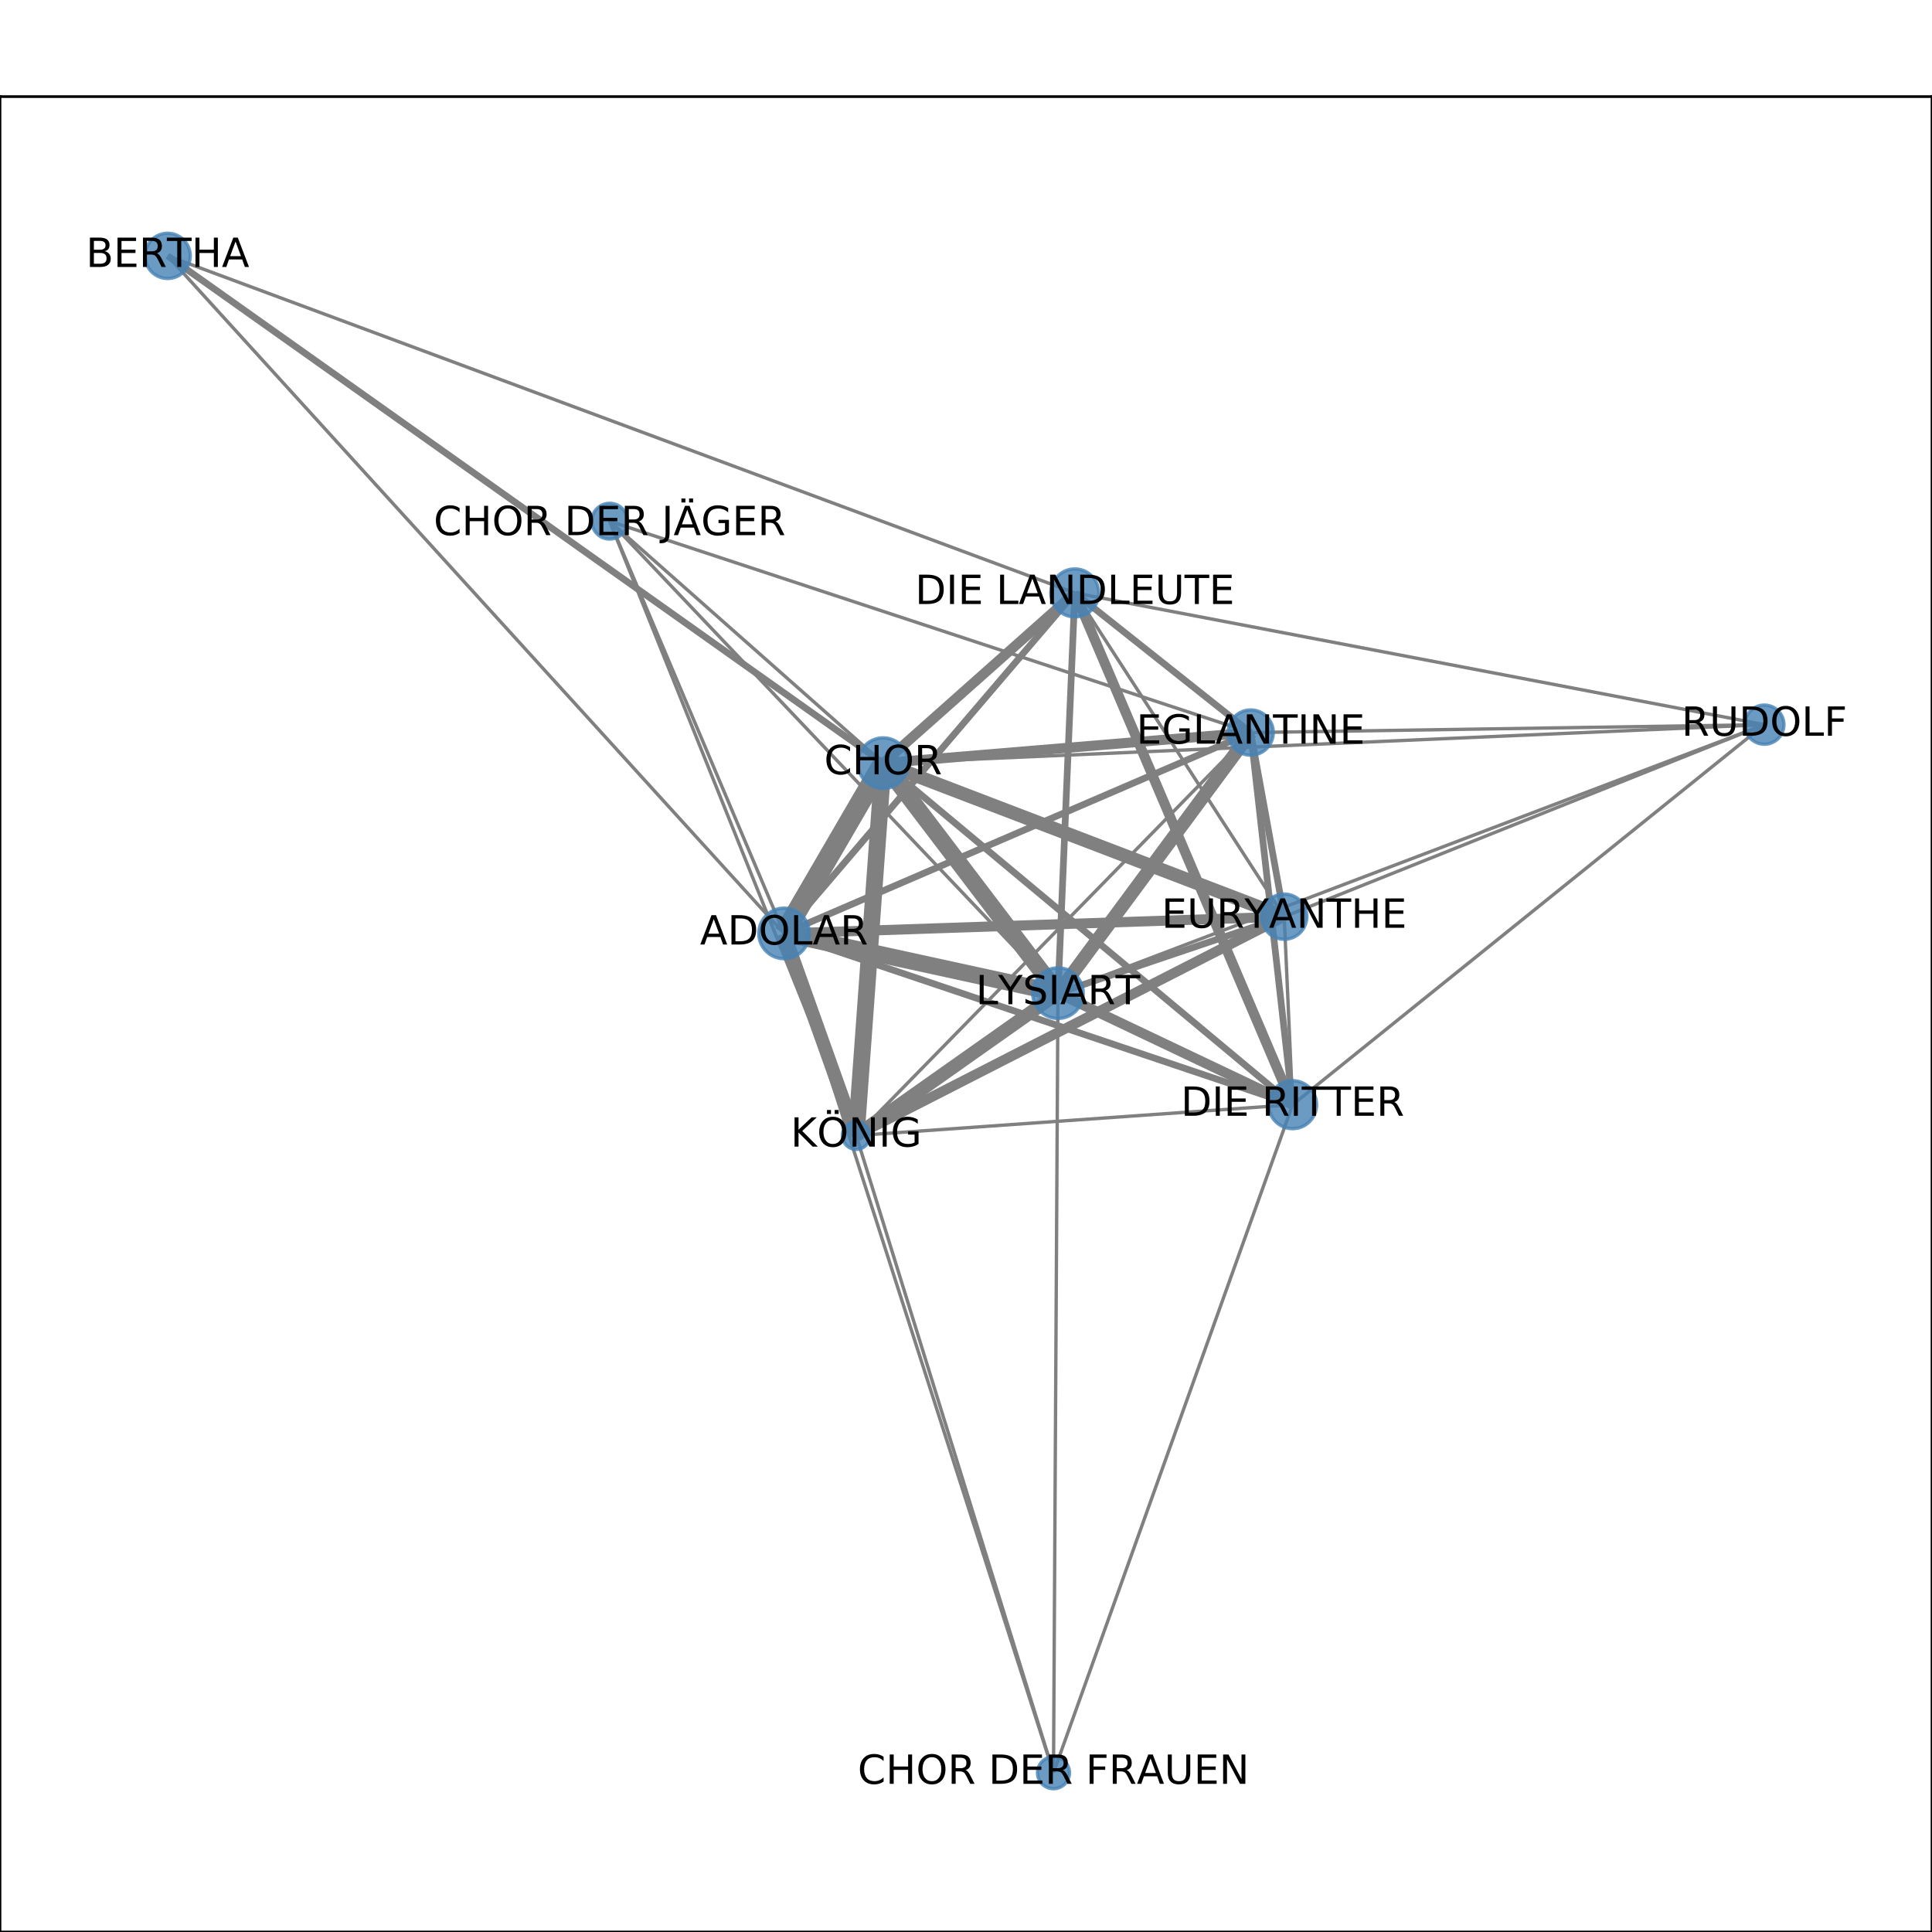 <?xml version="1.0" encoding="utf-8" standalone="no"?>
<!DOCTYPE svg PUBLIC "-//W3C//DTD SVG 1.1//EN"
  "http://www.w3.org/Graphics/SVG/1.1/DTD/svg11.dtd">
<!-- Created with matplotlib (http://matplotlib.org/) -->
<svg height="576pt" version="1.1" viewBox="0 0 576 576" width="576pt" xmlns="http://www.w3.org/2000/svg" xmlns:xlink="http://www.w3.org/1999/xlink">
 <defs>
  <style type="text/css">
*{stroke-linecap:butt;stroke-linejoin:round;}
  </style>
 </defs>
 <g id="figure_1">
  <g id="patch_1">
   <path d="M 0 576 
L 576 576 
L 576 0 
L 0 0 
z
" style="fill:#ffffff;"/>
  </g>
  <g id="axes_1">
   <g id="patch_2">
    <path d="M 0 576 
L 576 576 
L 576 28.8 
L 0 28.8 
z
" style="fill:#ffffff;"/>
   </g>
   <g id="LineCollection_1">
    <path clip-path="url(#paa2fb485c5)" d="M 263.302 227.523 
L 372.875 218.403 
" style="fill:none;stroke:#808080;stroke-width:3;"/>
    <path clip-path="url(#paa2fb485c5)" d="M 263.302 227.523 
L 382.871 273.292 
" style="fill:none;stroke:#808080;stroke-width:4;"/>
    <path clip-path="url(#paa2fb485c5)" d="M 263.302 227.523 
L 385.38 329.346 
" style="fill:none;stroke:#808080;stroke-width:2;"/>
    <path clip-path="url(#paa2fb485c5)" d="M 263.302 227.523 
L 315.415 296.092 
" style="fill:none;stroke:#808080;stroke-width:5;"/>
    <path clip-path="url(#paa2fb485c5)" d="M 263.302 227.523 
L 181.758 155.38 
" style="fill:none;stroke:#808080;"/>
    <path clip-path="url(#paa2fb485c5)" d="M 263.302 227.523 
L 526.017 216.049 
" style="fill:none;stroke:#808080;"/>
    <path clip-path="url(#paa2fb485c5)" d="M 263.302 227.523 
L 320.448 176.769 
" style="fill:none;stroke:#808080;stroke-width:3;"/>
    <path clip-path="url(#paa2fb485c5)" d="M 263.302 227.523 
L 49.983 76.284 
" style="fill:none;stroke:#808080;stroke-width:2;"/>
    <path clip-path="url(#paa2fb485c5)" d="M 263.302 227.523 
L 233.76 278.282 
" style="fill:none;stroke:#808080;stroke-width:6;"/>
    <path clip-path="url(#paa2fb485c5)" d="M 263.302 227.523 
L 255.271 338.545 
" style="fill:none;stroke:#808080;stroke-width:5;"/>
    <path clip-path="url(#paa2fb485c5)" d="M 526.017 216.049 
L 320.448 176.769 
" style="fill:none;stroke:#808080;"/>
    <path clip-path="url(#paa2fb485c5)" d="M 526.017 216.049 
L 382.871 273.292 
" style="fill:none;stroke:#808080;"/>
    <path clip-path="url(#paa2fb485c5)" d="M 526.017 216.049 
L 315.415 296.092 
" style="fill:none;stroke:#808080;"/>
    <path clip-path="url(#paa2fb485c5)" d="M 526.017 216.049 
L 372.875 218.403 
" style="fill:none;stroke:#808080;"/>
    <path clip-path="url(#paa2fb485c5)" d="M 526.017 216.049 
L 385.38 329.346 
" style="fill:none;stroke:#808080;"/>
    <path clip-path="url(#paa2fb485c5)" d="M 372.875 218.403 
L 320.448 176.769 
" style="fill:none;stroke:#808080;stroke-width:2;"/>
    <path clip-path="url(#paa2fb485c5)" d="M 372.875 218.403 
L 382.871 273.292 
" style="fill:none;stroke:#808080;stroke-width:2;"/>
    <path clip-path="url(#paa2fb485c5)" d="M 372.875 218.403 
L 315.415 296.092 
" style="fill:none;stroke:#808080;stroke-width:4;"/>
    <path clip-path="url(#paa2fb485c5)" d="M 372.875 218.403 
L 181.758 155.38 
" style="fill:none;stroke:#808080;"/>
    <path clip-path="url(#paa2fb485c5)" d="M 372.875 218.403 
L 233.76 278.282 
" style="fill:none;stroke:#808080;stroke-width:2;"/>
    <path clip-path="url(#paa2fb485c5)" d="M 372.875 218.403 
L 385.38 329.346 
" style="fill:none;stroke:#808080;stroke-width:2;"/>
    <path clip-path="url(#paa2fb485c5)" d="M 372.875 218.403 
L 255.271 338.545 
" style="fill:none;stroke:#808080;"/>
    <path clip-path="url(#paa2fb485c5)" d="M 255.271 338.545 
L 382.871 273.292 
" style="fill:none;stroke:#808080;stroke-width:3;"/>
    <path clip-path="url(#paa2fb485c5)" d="M 255.271 338.545 
L 315.415 296.092 
" style="fill:none;stroke:#808080;stroke-width:4;"/>
    <path clip-path="url(#paa2fb485c5)" d="M 255.271 338.545 
L 181.758 155.38 
" style="fill:none;stroke:#808080;"/>
    <path clip-path="url(#paa2fb485c5)" d="M 255.271 338.545 
L 233.76 278.282 
" style="fill:none;stroke:#808080;stroke-width:4;"/>
    <path clip-path="url(#paa2fb485c5)" d="M 255.271 338.545 
L 314.086 528.516 
" style="fill:none;stroke:#808080;"/>
    <path clip-path="url(#paa2fb485c5)" d="M 255.271 338.545 
L 385.38 329.346 
" style="fill:none;stroke:#808080;"/>
    <path clip-path="url(#paa2fb485c5)" d="M 320.448 176.769 
L 382.871 273.292 
" style="fill:none;stroke:#808080;"/>
    <path clip-path="url(#paa2fb485c5)" d="M 320.448 176.769 
L 315.415 296.092 
" style="fill:none;stroke:#808080;stroke-width:2;"/>
    <path clip-path="url(#paa2fb485c5)" d="M 320.448 176.769 
L 233.76 278.282 
" style="fill:none;stroke:#808080;stroke-width:2;"/>
    <path clip-path="url(#paa2fb485c5)" d="M 320.448 176.769 
L 385.38 329.346 
" style="fill:none;stroke:#808080;stroke-width:3;"/>
    <path clip-path="url(#paa2fb485c5)" d="M 320.448 176.769 
L 49.983 76.284 
" style="fill:none;stroke:#808080;"/>
    <path clip-path="url(#paa2fb485c5)" d="M 382.871 273.292 
L 385.38 329.346 
" style="fill:none;stroke:#808080;"/>
    <path clip-path="url(#paa2fb485c5)" d="M 382.871 273.292 
L 315.415 296.092 
" style="fill:none;stroke:#808080;stroke-width:2;"/>
    <path clip-path="url(#paa2fb485c5)" d="M 382.871 273.292 
L 233.76 278.282 
" style="fill:none;stroke:#808080;stroke-width:3;"/>
    <path clip-path="url(#paa2fb485c5)" d="M 315.415 296.092 
L 385.38 329.346 
" style="fill:none;stroke:#808080;stroke-width:3;"/>
    <path clip-path="url(#paa2fb485c5)" d="M 315.415 296.092 
L 181.758 155.38 
" style="fill:none;stroke:#808080;"/>
    <path clip-path="url(#paa2fb485c5)" d="M 315.415 296.092 
L 314.086 528.516 
" style="fill:none;stroke:#808080;"/>
    <path clip-path="url(#paa2fb485c5)" d="M 315.415 296.092 
L 233.76 278.282 
" style="fill:none;stroke:#808080;stroke-width:5;"/>
    <path clip-path="url(#paa2fb485c5)" d="M 181.758 155.38 
L 233.76 278.282 
" style="fill:none;stroke:#808080;"/>
    <path clip-path="url(#paa2fb485c5)" d="M 233.76 278.282 
L 49.983 76.284 
" style="fill:none;stroke:#808080;"/>
    <path clip-path="url(#paa2fb485c5)" d="M 233.76 278.282 
L 314.086 528.516 
" style="fill:none;stroke:#808080;"/>
    <path clip-path="url(#paa2fb485c5)" d="M 233.76 278.282 
L 385.38 329.346 
" style="fill:none;stroke:#808080;stroke-width:2;"/>
    <path clip-path="url(#paa2fb485c5)" d="M 314.086 528.516 
L 385.38 329.346 
" style="fill:none;stroke:#808080;"/>
   </g>
   <g id="matplotlib.axis_1">
    <g id="xtick_1">
     <g id="line2d_1">
      <defs>
       <path d="M 0 0 
L 0 3.5 
" id="me8e6769537" style="stroke:#000000;stroke-width:0.8;"/>
      </defs>
      <g>
       <use style="stroke:#000000;stroke-width:0.8;" x="49.983" xlink:href="#me8e6769537" y="576"/>
      </g>
     </g>
     <g id="text_1">
      <!-- 0.0 -->
      <defs>
       <path d="M 31.781 66.406 
Q 24.172 66.406 20.328 58.906 
Q 16.5 51.422 16.5 36.375 
Q 16.5 21.391 20.328 13.891 
Q 24.172 6.391 31.781 6.391 
Q 39.453 6.391 43.281 13.891 
Q 47.125 21.391 47.125 36.375 
Q 47.125 51.422 43.281 58.906 
Q 39.453 66.406 31.781 66.406 
z
M 31.781 74.219 
Q 44.047 74.219 50.516 64.516 
Q 56.984 54.828 56.984 36.375 
Q 56.984 17.969 50.516 8.266 
Q 44.047 -1.422 31.781 -1.422 
Q 19.531 -1.422 13.062 8.266 
Q 6.594 17.969 6.594 36.375 
Q 6.594 54.828 13.062 64.516 
Q 19.531 74.219 31.781 74.219 
z
" id="DejaVuSans-30"/>
       <path d="M 10.688 12.406 
L 21 12.406 
L 21 0 
L 10.688 0 
z
" id="DejaVuSans-2e"/>
      </defs>
      <g transform="translate(42.032 590.598)scale(0.1 -0.1)">
       <use xlink:href="#DejaVuSans-30"/>
       <use x="63.623" xlink:href="#DejaVuSans-2e"/>
       <use x="95.41" xlink:href="#DejaVuSans-30"/>
      </g>
     </g>
    </g>
    <g id="xtick_2">
     <g id="line2d_2">
      <g>
       <use style="stroke:#000000;stroke-width:0.8;" x="166.169" xlink:href="#me8e6769537" y="576"/>
      </g>
     </g>
     <g id="text_2">
      <!-- 0.2 -->
      <defs>
       <path d="M 19.188 8.297 
L 53.609 8.297 
L 53.609 0 
L 7.328 0 
L 7.328 8.297 
Q 12.938 14.109 22.625 23.891 
Q 32.328 33.688 34.812 36.531 
Q 39.547 41.844 41.422 45.531 
Q 43.312 49.219 43.312 52.781 
Q 43.312 58.594 39.234 62.25 
Q 35.156 65.922 28.609 65.922 
Q 23.969 65.922 18.812 64.312 
Q 13.672 62.703 7.812 59.422 
L 7.812 69.391 
Q 13.766 71.781 18.938 73 
Q 24.125 74.219 28.422 74.219 
Q 39.75 74.219 46.484 68.547 
Q 53.219 62.891 53.219 53.422 
Q 53.219 48.922 51.531 44.891 
Q 49.859 40.875 45.406 35.406 
Q 44.188 33.984 37.641 27.219 
Q 31.109 20.453 19.188 8.297 
z
" id="DejaVuSans-32"/>
      </defs>
      <g transform="translate(158.217 590.598)scale(0.1 -0.1)">
       <use xlink:href="#DejaVuSans-30"/>
       <use x="63.623" xlink:href="#DejaVuSans-2e"/>
       <use x="95.41" xlink:href="#DejaVuSans-32"/>
      </g>
     </g>
    </g>
    <g id="xtick_3">
     <g id="line2d_3">
      <g>
       <use style="stroke:#000000;stroke-width:0.8;" x="282.354" xlink:href="#me8e6769537" y="576"/>
      </g>
     </g>
     <g id="text_3">
      <!-- 0.4 -->
      <defs>
       <path d="M 37.797 64.312 
L 12.891 25.391 
L 37.797 25.391 
z
M 35.203 72.906 
L 47.609 72.906 
L 47.609 25.391 
L 58.016 25.391 
L 58.016 17.188 
L 47.609 17.188 
L 47.609 0 
L 37.797 0 
L 37.797 17.188 
L 4.891 17.188 
L 4.891 26.703 
z
" id="DejaVuSans-34"/>
      </defs>
      <g transform="translate(274.403 590.598)scale(0.1 -0.1)">
       <use xlink:href="#DejaVuSans-30"/>
       <use x="63.623" xlink:href="#DejaVuSans-2e"/>
       <use x="95.41" xlink:href="#DejaVuSans-34"/>
      </g>
     </g>
    </g>
    <g id="xtick_4">
     <g id="line2d_4">
      <g>
       <use style="stroke:#000000;stroke-width:0.8;" x="398.54" xlink:href="#me8e6769537" y="576"/>
      </g>
     </g>
     <g id="text_4">
      <!-- 0.6 -->
      <defs>
       <path d="M 33.016 40.375 
Q 26.375 40.375 22.484 35.828 
Q 18.609 31.297 18.609 23.391 
Q 18.609 15.531 22.484 10.953 
Q 26.375 6.391 33.016 6.391 
Q 39.656 6.391 43.531 10.953 
Q 47.406 15.531 47.406 23.391 
Q 47.406 31.297 43.531 35.828 
Q 39.656 40.375 33.016 40.375 
z
M 52.594 71.297 
L 52.594 62.312 
Q 48.875 64.062 45.094 64.984 
Q 41.312 65.922 37.594 65.922 
Q 27.828 65.922 22.672 59.328 
Q 17.531 52.734 16.797 39.406 
Q 19.672 43.656 24.016 45.922 
Q 28.375 48.188 33.594 48.188 
Q 44.578 48.188 50.953 41.516 
Q 57.328 34.859 57.328 23.391 
Q 57.328 12.156 50.688 5.359 
Q 44.047 -1.422 33.016 -1.422 
Q 20.359 -1.422 13.672 8.266 
Q 6.984 17.969 6.984 36.375 
Q 6.984 53.656 15.188 63.938 
Q 23.391 74.219 37.203 74.219 
Q 40.922 74.219 44.703 73.484 
Q 48.484 72.75 52.594 71.297 
z
" id="DejaVuSans-36"/>
      </defs>
      <g transform="translate(390.588 590.598)scale(0.1 -0.1)">
       <use xlink:href="#DejaVuSans-30"/>
       <use x="63.623" xlink:href="#DejaVuSans-2e"/>
       <use x="95.41" xlink:href="#DejaVuSans-36"/>
      </g>
     </g>
    </g>
    <g id="xtick_5">
     <g id="line2d_5">
      <g>
       <use style="stroke:#000000;stroke-width:0.8;" x="514.725" xlink:href="#me8e6769537" y="576"/>
      </g>
     </g>
     <g id="text_5">
      <!-- 0.8 -->
      <defs>
       <path d="M 31.781 34.625 
Q 24.75 34.625 20.719 30.859 
Q 16.703 27.094 16.703 20.516 
Q 16.703 13.922 20.719 10.156 
Q 24.75 6.391 31.781 6.391 
Q 38.812 6.391 42.859 10.172 
Q 46.922 13.969 46.922 20.516 
Q 46.922 27.094 42.891 30.859 
Q 38.875 34.625 31.781 34.625 
z
M 21.922 38.812 
Q 15.578 40.375 12.031 44.719 
Q 8.5 49.078 8.5 55.328 
Q 8.5 64.062 14.719 69.141 
Q 20.953 74.219 31.781 74.219 
Q 42.672 74.219 48.875 69.141 
Q 55.078 64.062 55.078 55.328 
Q 55.078 49.078 51.531 44.719 
Q 48 40.375 41.703 38.812 
Q 48.828 37.156 52.797 32.312 
Q 56.781 27.484 56.781 20.516 
Q 56.781 9.906 50.312 4.234 
Q 43.844 -1.422 31.781 -1.422 
Q 19.734 -1.422 13.25 4.234 
Q 6.781 9.906 6.781 20.516 
Q 6.781 27.484 10.781 32.312 
Q 14.797 37.156 21.922 38.812 
z
M 18.312 54.391 
Q 18.312 48.734 21.844 45.562 
Q 25.391 42.391 31.781 42.391 
Q 38.141 42.391 41.719 45.562 
Q 45.312 48.734 45.312 54.391 
Q 45.312 60.062 41.719 63.234 
Q 38.141 66.406 31.781 66.406 
Q 25.391 66.406 21.844 63.234 
Q 18.312 60.062 18.312 54.391 
z
" id="DejaVuSans-38"/>
      </defs>
      <g transform="translate(506.774 590.598)scale(0.1 -0.1)">
       <use xlink:href="#DejaVuSans-30"/>
       <use x="63.623" xlink:href="#DejaVuSans-2e"/>
       <use x="95.41" xlink:href="#DejaVuSans-38"/>
      </g>
     </g>
    </g>
   </g>
   <g id="matplotlib.axis_2">
    <g id="ytick_1">
     <g id="line2d_6">
      <defs>
       <path d="M 0 0 
L -3.5 0 
" id="mee8a0c0c38" style="stroke:#000000;stroke-width:0.8;"/>
      </defs>
      <g>
       <use style="stroke:#000000;stroke-width:0.8;" x="0" xlink:href="#mee8a0c0c38" y="528.516"/>
      </g>
     </g>
     <g id="text_6">
      <!-- 0.0 -->
      <g transform="translate(-22.903 532.315)scale(0.1 -0.1)">
       <use xlink:href="#DejaVuSans-30"/>
       <use x="63.623" xlink:href="#DejaVuSans-2e"/>
       <use x="95.41" xlink:href="#DejaVuSans-30"/>
      </g>
     </g>
    </g>
    <g id="ytick_2">
     <g id="line2d_7">
      <g>
       <use style="stroke:#000000;stroke-width:0.8;" x="0" xlink:href="#mee8a0c0c38" y="438.069"/>
      </g>
     </g>
     <g id="text_7">
      <!-- 0.2 -->
      <g transform="translate(-22.903 441.869)scale(0.1 -0.1)">
       <use xlink:href="#DejaVuSans-30"/>
       <use x="63.623" xlink:href="#DejaVuSans-2e"/>
       <use x="95.41" xlink:href="#DejaVuSans-32"/>
      </g>
     </g>
    </g>
    <g id="ytick_3">
     <g id="line2d_8">
      <g>
       <use style="stroke:#000000;stroke-width:0.8;" x="0" xlink:href="#mee8a0c0c38" y="347.623"/>
      </g>
     </g>
     <g id="text_8">
      <!-- 0.4 -->
      <g transform="translate(-22.903 351.422)scale(0.1 -0.1)">
       <use xlink:href="#DejaVuSans-30"/>
       <use x="63.623" xlink:href="#DejaVuSans-2e"/>
       <use x="95.41" xlink:href="#DejaVuSans-34"/>
      </g>
     </g>
    </g>
    <g id="ytick_4">
     <g id="line2d_9">
      <g>
       <use style="stroke:#000000;stroke-width:0.8;" x="0" xlink:href="#mee8a0c0c38" y="257.177"/>
      </g>
     </g>
     <g id="text_9">
      <!-- 0.6 -->
      <g transform="translate(-22.903 260.976)scale(0.1 -0.1)">
       <use xlink:href="#DejaVuSans-30"/>
       <use x="63.623" xlink:href="#DejaVuSans-2e"/>
       <use x="95.41" xlink:href="#DejaVuSans-36"/>
      </g>
     </g>
    </g>
    <g id="ytick_5">
     <g id="line2d_10">
      <g>
       <use style="stroke:#000000;stroke-width:0.8;" x="0" xlink:href="#mee8a0c0c38" y="166.731"/>
      </g>
     </g>
     <g id="text_10">
      <!-- 0.8 -->
      <g transform="translate(-22.903 170.53)scale(0.1 -0.1)">
       <use xlink:href="#DejaVuSans-30"/>
       <use x="63.623" xlink:href="#DejaVuSans-2e"/>
       <use x="95.41" xlink:href="#DejaVuSans-38"/>
      </g>
     </g>
    </g>
    <g id="ytick_6">
     <g id="line2d_11">
      <g>
       <use style="stroke:#000000;stroke-width:0.8;" x="0" xlink:href="#mee8a0c0c38" y="76.284"/>
      </g>
     </g>
     <g id="text_11">
      <!-- 1.0 -->
      <defs>
       <path d="M 12.406 8.297 
L 28.516 8.297 
L 28.516 63.922 
L 10.984 60.406 
L 10.984 69.391 
L 28.422 72.906 
L 38.281 72.906 
L 38.281 8.297 
L 54.391 8.297 
L 54.391 0 
L 12.406 0 
z
" id="DejaVuSans-31"/>
      </defs>
      <g transform="translate(-22.903 80.084)scale(0.1 -0.1)">
       <use xlink:href="#DejaVuSans-31"/>
       <use x="63.623" xlink:href="#DejaVuSans-2e"/>
       <use x="95.41" xlink:href="#DejaVuSans-30"/>
      </g>
     </g>
    </g>
   </g>
   <g id="PathCollection_1">
    <path clip-path="url(#paa2fb485c5)" d="M 263.302 235.06 
C 265.301 235.06 267.218 234.266 268.632 232.853 
C 270.045 231.439 270.84 229.522 270.84 227.523 
C 270.84 225.524 270.045 223.606 268.632 222.193 
C 267.218 220.779 265.301 219.985 263.302 219.985 
C 261.303 219.985 259.385 220.779 257.972 222.193 
C 256.558 223.606 255.764 225.524 255.764 227.523 
C 255.764 229.522 256.558 231.439 257.972 232.853 
C 259.385 234.266 261.303 235.06 263.302 235.06 
z
" style="fill:#4682b4;fill-opacity:0.8;stroke:#4682b4;stroke-opacity:0.8;"/>
    <path clip-path="url(#paa2fb485c5)" d="M 526.017 221.887 
C 527.565 221.887 529.05 221.272 530.145 220.177 
C 531.24 219.082 531.855 217.597 531.855 216.049 
C 531.855 214.5 531.24 213.015 530.145 211.92 
C 529.05 210.825 527.565 210.21 526.017 210.21 
C 524.468 210.21 522.983 210.825 521.888 211.92 
C 520.793 213.015 520.178 214.5 520.178 216.049 
C 520.178 217.597 520.793 219.082 521.888 220.177 
C 522.983 221.272 524.468 221.887 526.017 221.887 
z
" style="fill:#4682b4;fill-opacity:0.8;stroke:#4682b4;stroke-opacity:0.8;"/>
    <path clip-path="url(#paa2fb485c5)" d="M 372.875 225.145 
C 374.663 225.145 376.378 224.435 377.643 223.17 
C 378.907 221.906 379.617 220.191 379.617 218.403 
C 379.617 216.615 378.907 214.9 377.643 213.636 
C 376.378 212.371 374.663 211.661 372.875 211.661 
C 371.087 211.661 369.372 212.371 368.108 213.636 
C 366.844 214.9 366.133 216.615 366.133 218.403 
C 366.133 220.191 366.844 221.906 368.108 223.17 
C 369.372 224.435 371.087 225.145 372.875 225.145 
z
" style="fill:#4682b4;fill-opacity:0.8;stroke:#4682b4;stroke-opacity:0.8;"/>
    <path clip-path="url(#paa2fb485c5)" d="M 255.271 342.674 
C 256.366 342.674 257.416 342.239 258.19 341.464 
C 258.964 340.69 259.399 339.64 259.399 338.545 
C 259.399 337.45 258.964 336.4 258.19 335.626 
C 257.416 334.851 256.366 334.416 255.271 334.416 
C 254.176 334.416 253.126 334.851 252.351 335.626 
C 251.577 336.4 251.142 337.45 251.142 338.545 
C 251.142 339.64 251.577 340.69 252.351 341.464 
C 253.126 342.239 254.176 342.674 255.271 342.674 
z
" style="fill:#4682b4;fill-opacity:0.8;stroke:#4682b4;stroke-opacity:0.8;"/>
    <path clip-path="url(#paa2fb485c5)" d="M 320.448 183.92 
C 322.344 183.92 324.163 183.167 325.504 181.826 
C 326.845 180.485 327.599 178.665 327.599 176.769 
C 327.599 174.873 326.845 173.054 325.504 171.713 
C 324.163 170.372 322.344 169.618 320.448 169.618 
C 318.551 169.618 316.732 170.372 315.391 171.713 
C 314.05 173.054 313.297 174.873 313.297 176.769 
C 313.297 178.665 314.05 180.485 315.391 181.826 
C 316.732 183.167 318.551 183.92 320.448 183.92 
z
" style="fill:#4682b4;fill-opacity:0.8;stroke:#4682b4;stroke-opacity:0.8;"/>
    <path clip-path="url(#paa2fb485c5)" d="M 382.871 280.034 
C 384.659 280.034 386.374 279.324 387.638 278.059 
C 388.903 276.795 389.613 275.08 389.613 273.292 
C 389.613 271.504 388.903 269.789 387.638 268.525 
C 386.374 267.26 384.659 266.55 382.871 266.55 
C 381.083 266.55 379.368 267.26 378.104 268.525 
C 376.839 269.789 376.129 271.504 376.129 273.292 
C 376.129 275.08 376.839 276.795 378.104 278.059 
C 379.368 279.324 381.083 280.034 382.871 280.034 
z
" style="fill:#4682b4;fill-opacity:0.8;stroke:#4682b4;stroke-opacity:0.8;"/>
    <path clip-path="url(#paa2fb485c5)" d="M 315.415 303.63 
C 317.414 303.63 319.331 302.836 320.745 301.422 
C 322.158 300.009 322.953 298.091 322.953 296.092 
C 322.953 294.093 322.158 292.176 320.745 290.762 
C 319.331 289.349 317.414 288.554 315.415 288.554 
C 313.416 288.554 311.498 289.349 310.085 290.762 
C 308.671 292.176 307.877 294.093 307.877 296.092 
C 307.877 298.091 308.671 300.009 310.085 301.422 
C 311.498 302.836 313.416 303.63 315.415 303.63 
z
" style="fill:#4682b4;fill-opacity:0.8;stroke:#4682b4;stroke-opacity:0.8;"/>
    <path clip-path="url(#paa2fb485c5)" d="M 181.758 160.71 
C 183.172 160.71 184.528 160.148 185.527 159.148 
C 186.527 158.149 187.089 156.793 187.089 155.38 
C 187.089 153.966 186.527 152.61 185.527 151.611 
C 184.528 150.611 183.172 150.05 181.758 150.05 
C 180.345 150.05 178.989 150.611 177.99 151.611 
C 176.99 152.61 176.428 153.966 176.428 155.38 
C 176.428 156.793 176.99 158.149 177.99 159.148 
C 178.989 160.148 180.345 160.71 181.758 160.71 
z
" style="fill:#4682b4;fill-opacity:0.8;stroke:#4682b4;stroke-opacity:0.8;"/>
    <path clip-path="url(#paa2fb485c5)" d="M 233.76 285.82 
C 235.759 285.82 237.677 285.026 239.09 283.612 
C 240.504 282.198 241.298 280.281 241.298 278.282 
C 241.298 276.283 240.504 274.365 239.09 272.952 
C 237.677 271.538 235.759 270.744 233.76 270.744 
C 231.761 270.744 229.844 271.538 228.43 272.952 
C 227.017 274.365 226.223 276.283 226.223 278.282 
C 226.223 280.281 227.017 282.198 228.43 283.612 
C 229.844 285.026 231.761 285.82 233.76 285.82 
z
" style="fill:#4682b4;fill-opacity:0.8;stroke:#4682b4;stroke-opacity:0.8;"/>
    <path clip-path="url(#paa2fb485c5)" d="M 314.086 533.283 
C 315.35 533.283 316.563 532.781 317.457 531.887 
C 318.351 530.993 318.853 529.78 318.853 528.516 
C 318.853 527.251 318.351 526.039 317.457 525.145 
C 316.563 524.251 315.35 523.748 314.086 523.748 
C 312.822 523.748 311.609 524.251 310.715 525.145 
C 309.821 526.039 309.319 527.251 309.319 528.516 
C 309.319 529.78 309.821 530.993 310.715 531.887 
C 311.609 532.781 312.822 533.283 314.086 533.283 
z
" style="fill:#4682b4;fill-opacity:0.8;stroke:#4682b4;stroke-opacity:0.8;"/>
    <path clip-path="url(#paa2fb485c5)" d="M 385.38 336.497 
C 387.276 336.497 389.095 335.743 390.436 334.402 
C 391.777 333.061 392.531 331.242 392.531 329.346 
C 392.531 327.449 391.777 325.63 390.436 324.289 
C 389.095 322.948 387.276 322.195 385.38 322.195 
C 383.483 322.195 381.664 322.948 380.323 324.289 
C 378.982 325.63 378.229 327.449 378.229 329.346 
C 378.229 331.242 378.982 333.061 380.323 334.402 
C 381.664 335.743 383.483 336.497 385.38 336.497 
z
" style="fill:#4682b4;fill-opacity:0.8;stroke:#4682b4;stroke-opacity:0.8;"/>
    <path clip-path="url(#paa2fb485c5)" d="M 49.983 83.026 
C 51.771 83.026 53.486 82.316 54.751 81.052 
C 56.015 79.787 56.725 78.072 56.725 76.284 
C 56.725 74.496 56.015 72.781 54.751 71.517 
C 53.486 70.253 51.771 69.542 49.983 69.542 
C 48.195 69.542 46.48 70.253 45.216 71.517 
C 43.952 72.781 43.241 74.496 43.241 76.284 
C 43.241 78.072 43.952 79.787 45.216 81.052 
C 46.48 82.316 48.195 83.026 49.983 83.026 
z
" style="fill:#4682b4;fill-opacity:0.8;stroke:#4682b4;stroke-opacity:0.8;"/>
   </g>
   <g id="patch_3">
    <path d="M 0 576 
L 0 28.8 
" style="fill:none;stroke:#000000;stroke-linecap:square;stroke-linejoin:miter;stroke-width:0.8;"/>
   </g>
   <g id="patch_4">
    <path d="M 576 576 
L 576 28.8 
" style="fill:none;stroke:#000000;stroke-linecap:square;stroke-linejoin:miter;stroke-width:0.8;"/>
   </g>
   <g id="patch_5">
    <path d="M 0 576 
L 576 576 
" style="fill:none;stroke:#000000;stroke-linecap:square;stroke-linejoin:miter;stroke-width:0.8;"/>
   </g>
   <g id="patch_6">
    <path d="M 0 28.8 
L 576 28.8 
" style="fill:none;stroke:#000000;stroke-linecap:square;stroke-linejoin:miter;stroke-width:0.8;"/>
   </g>
   <g id="text_12">
    <g clip-path="url(#paa2fb485c5)">
     <!-- CHOR -->
     <defs>
      <path d="M 64.406 67.281 
L 64.406 56.891 
Q 59.422 61.531 53.781 63.812 
Q 48.141 66.109 41.797 66.109 
Q 29.297 66.109 22.656 58.469 
Q 16.016 50.828 16.016 36.375 
Q 16.016 21.969 22.656 14.328 
Q 29.297 6.688 41.797 6.688 
Q 48.141 6.688 53.781 8.984 
Q 59.422 11.281 64.406 15.922 
L 64.406 5.609 
Q 59.234 2.094 53.438 0.328 
Q 47.656 -1.422 41.219 -1.422 
Q 24.656 -1.422 15.125 8.703 
Q 5.609 18.844 5.609 36.375 
Q 5.609 53.953 15.125 64.078 
Q 24.656 74.219 41.219 74.219 
Q 47.75 74.219 53.531 72.484 
Q 59.328 70.75 64.406 67.281 
z
" id="DejaVuSans-43"/>
      <path d="M 9.812 72.906 
L 19.672 72.906 
L 19.672 43.016 
L 55.516 43.016 
L 55.516 72.906 
L 65.375 72.906 
L 65.375 0 
L 55.516 0 
L 55.516 34.719 
L 19.672 34.719 
L 19.672 0 
L 9.812 0 
z
" id="DejaVuSans-48"/>
      <path d="M 39.406 66.219 
Q 28.656 66.219 22.328 58.203 
Q 16.016 50.203 16.016 36.375 
Q 16.016 22.609 22.328 14.594 
Q 28.656 6.594 39.406 6.594 
Q 50.141 6.594 56.422 14.594 
Q 62.703 22.609 62.703 36.375 
Q 62.703 50.203 56.422 58.203 
Q 50.141 66.219 39.406 66.219 
z
M 39.406 74.219 
Q 54.734 74.219 63.906 63.938 
Q 73.094 53.656 73.094 36.375 
Q 73.094 19.141 63.906 8.859 
Q 54.734 -1.422 39.406 -1.422 
Q 24.031 -1.422 14.812 8.828 
Q 5.609 19.094 5.609 36.375 
Q 5.609 53.656 14.812 63.938 
Q 24.031 74.219 39.406 74.219 
z
" id="DejaVuSans-4f"/>
      <path d="M 44.391 34.188 
Q 47.562 33.109 50.562 29.594 
Q 53.562 26.078 56.594 19.922 
L 66.609 0 
L 56 0 
L 46.688 18.703 
Q 43.062 26.031 39.672 28.422 
Q 36.281 30.812 30.422 30.812 
L 19.672 30.812 
L 19.672 0 
L 9.812 0 
L 9.812 72.906 
L 32.078 72.906 
Q 44.578 72.906 50.734 67.672 
Q 56.891 62.453 56.891 51.906 
Q 56.891 45.016 53.688 40.469 
Q 50.484 35.938 44.391 34.188 
z
M 19.672 64.797 
L 19.672 38.922 
L 32.078 38.922 
Q 39.203 38.922 42.844 42.219 
Q 46.484 45.516 46.484 51.906 
Q 46.484 58.297 42.844 61.547 
Q 39.203 64.797 32.078 64.797 
z
" id="DejaVuSans-52"/>
     </defs>
     <g transform="translate(245.708 230.834)scale(0.12 -0.12)">
      <use xlink:href="#DejaVuSans-43"/>
      <use x="69.824" xlink:href="#DejaVuSans-48"/>
      <use x="145.02" xlink:href="#DejaVuSans-4f"/>
      <use x="223.73" xlink:href="#DejaVuSans-52"/>
     </g>
    </g>
   </g>
   <g id="text_13">
    <g clip-path="url(#paa2fb485c5)">
     <!-- RUDOLF -->
     <defs>
      <path d="M 8.688 72.906 
L 18.609 72.906 
L 18.609 28.609 
Q 18.609 16.891 22.844 11.734 
Q 27.094 6.594 36.625 6.594 
Q 46.094 6.594 50.344 11.734 
Q 54.594 16.891 54.594 28.609 
L 54.594 72.906 
L 64.5 72.906 
L 64.5 27.391 
Q 64.5 13.141 57.438 5.859 
Q 50.391 -1.422 36.625 -1.422 
Q 22.797 -1.422 15.734 5.859 
Q 8.688 13.141 8.688 27.391 
z
" id="DejaVuSans-55"/>
      <path d="M 19.672 64.797 
L 19.672 8.109 
L 31.594 8.109 
Q 46.688 8.109 53.688 14.938 
Q 60.688 21.781 60.688 36.531 
Q 60.688 51.172 53.688 57.984 
Q 46.688 64.797 31.594 64.797 
z
M 9.812 72.906 
L 30.078 72.906 
Q 51.266 72.906 61.172 64.094 
Q 71.094 55.281 71.094 36.531 
Q 71.094 17.672 61.125 8.828 
Q 51.172 0 30.078 0 
L 9.812 0 
z
" id="DejaVuSans-44"/>
      <path d="M 9.812 72.906 
L 19.672 72.906 
L 19.672 8.297 
L 55.172 8.297 
L 55.172 0 
L 9.812 0 
z
" id="DejaVuSans-4c"/>
      <path d="M 9.812 72.906 
L 51.703 72.906 
L 51.703 64.594 
L 19.672 64.594 
L 19.672 43.109 
L 48.578 43.109 
L 48.578 34.812 
L 19.672 34.812 
L 19.672 0 
L 9.812 0 
z
" id="DejaVuSans-46"/>
     </defs>
     <g transform="translate(501.319 219.36)scale(0.12 -0.12)">
      <use xlink:href="#DejaVuSans-52"/>
      <use x="69.482" xlink:href="#DejaVuSans-55"/>
      <use x="142.676" xlink:href="#DejaVuSans-44"/>
      <use x="219.678" xlink:href="#DejaVuSans-4f"/>
      <use x="298.389" xlink:href="#DejaVuSans-4c"/>
      <use x="354.102" xlink:href="#DejaVuSans-46"/>
     </g>
    </g>
   </g>
   <g id="text_14">
    <g clip-path="url(#paa2fb485c5)">
     <!-- DIE LANDLEUTE -->
     <defs>
      <path d="M 9.812 72.906 
L 19.672 72.906 
L 19.672 0 
L 9.812 0 
z
" id="DejaVuSans-49"/>
      <path d="M 9.812 72.906 
L 55.906 72.906 
L 55.906 64.594 
L 19.672 64.594 
L 19.672 43.016 
L 54.391 43.016 
L 54.391 34.719 
L 19.672 34.719 
L 19.672 8.297 
L 56.781 8.297 
L 56.781 0 
L 9.812 0 
z
" id="DejaVuSans-45"/>
      <path id="DejaVuSans-20"/>
      <path d="M 34.188 63.188 
L 20.797 26.906 
L 47.609 26.906 
z
M 28.609 72.906 
L 39.797 72.906 
L 67.578 0 
L 57.328 0 
L 50.688 18.703 
L 17.828 18.703 
L 11.188 0 
L 0.781 0 
z
" id="DejaVuSans-41"/>
      <path d="M 9.812 72.906 
L 23.094 72.906 
L 55.422 11.922 
L 55.422 72.906 
L 64.984 72.906 
L 64.984 0 
L 51.703 0 
L 19.391 60.984 
L 19.391 0 
L 9.812 0 
z
" id="DejaVuSans-4e"/>
      <path d="M -0.297 72.906 
L 61.375 72.906 
L 61.375 64.594 
L 35.5 64.594 
L 35.5 0 
L 25.594 0 
L 25.594 64.594 
L -0.297 64.594 
z
" id="DejaVuSans-54"/>
     </defs>
     <g transform="translate(272.82 180.08)scale(0.12 -0.12)">
      <use xlink:href="#DejaVuSans-44"/>
      <use x="77.002" xlink:href="#DejaVuSans-49"/>
      <use x="106.494" xlink:href="#DejaVuSans-45"/>
      <use x="169.678" xlink:href="#DejaVuSans-20"/>
      <use x="201.465" xlink:href="#DejaVuSans-4c"/>
      <use x="257.209" xlink:href="#DejaVuSans-41"/>
      <use x="325.617" xlink:href="#DejaVuSans-4e"/>
      <use x="400.422" xlink:href="#DejaVuSans-44"/>
      <use x="477.424" xlink:href="#DejaVuSans-4c"/>
      <use x="533.137" xlink:href="#DejaVuSans-45"/>
      <use x="596.32" xlink:href="#DejaVuSans-55"/>
      <use x="669.514" xlink:href="#DejaVuSans-54"/>
      <use x="730.598" xlink:href="#DejaVuSans-45"/>
     </g>
    </g>
   </g>
   <g id="text_15">
    <g clip-path="url(#paa2fb485c5)">
     <!-- BERTHA -->
     <defs>
      <path d="M 19.672 34.812 
L 19.672 8.109 
L 35.5 8.109 
Q 43.453 8.109 47.281 11.406 
Q 51.125 14.703 51.125 21.484 
Q 51.125 28.328 47.281 31.562 
Q 43.453 34.812 35.5 34.812 
z
M 19.672 64.797 
L 19.672 42.828 
L 34.281 42.828 
Q 41.5 42.828 45.031 45.531 
Q 48.578 48.25 48.578 53.812 
Q 48.578 59.328 45.031 62.062 
Q 41.5 64.797 34.281 64.797 
z
M 9.812 72.906 
L 35.016 72.906 
Q 46.297 72.906 52.391 68.219 
Q 58.5 63.531 58.5 54.891 
Q 58.5 48.188 55.375 44.234 
Q 52.25 40.281 46.188 39.312 
Q 53.469 37.75 57.5 32.781 
Q 61.531 27.828 61.531 20.406 
Q 61.531 10.641 54.891 5.312 
Q 48.25 0 35.984 0 
L 9.812 0 
z
" id="DejaVuSans-42"/>
     </defs>
     <g transform="translate(25.632 79.596)scale(0.12 -0.12)">
      <use xlink:href="#DejaVuSans-42"/>
      <use x="68.604" xlink:href="#DejaVuSans-45"/>
      <use x="131.787" xlink:href="#DejaVuSans-52"/>
      <use x="201.16" xlink:href="#DejaVuSans-54"/>
      <use x="262.244" xlink:href="#DejaVuSans-48"/>
      <use x="337.439" xlink:href="#DejaVuSans-41"/>
     </g>
    </g>
   </g>
   <g id="text_16">
    <g clip-path="url(#paa2fb485c5)">
     <!-- EGLANTINE -->
     <defs>
      <path d="M 59.516 10.406 
L 59.516 29.984 
L 43.406 29.984 
L 43.406 38.094 
L 69.281 38.094 
L 69.281 6.781 
Q 63.578 2.734 56.688 0.656 
Q 49.812 -1.422 42 -1.422 
Q 24.906 -1.422 15.25 8.562 
Q 5.609 18.562 5.609 36.375 
Q 5.609 54.25 15.25 64.234 
Q 24.906 74.219 42 74.219 
Q 49.125 74.219 55.547 72.453 
Q 61.969 70.703 67.391 67.281 
L 67.391 56.781 
Q 61.922 61.422 55.766 63.766 
Q 49.609 66.109 42.828 66.109 
Q 29.438 66.109 22.719 58.641 
Q 16.016 51.172 16.016 36.375 
Q 16.016 21.625 22.719 14.156 
Q 29.438 6.688 42.828 6.688 
Q 48.047 6.688 52.141 7.594 
Q 56.25 8.5 59.516 10.406 
z
" id="DejaVuSans-47"/>
     </defs>
     <g transform="translate(338.782 221.714)scale(0.12 -0.12)">
      <use xlink:href="#DejaVuSans-45"/>
      <use x="63.184" xlink:href="#DejaVuSans-47"/>
      <use x="140.674" xlink:href="#DejaVuSans-4c"/>
      <use x="196.418" xlink:href="#DejaVuSans-41"/>
      <use x="264.826" xlink:href="#DejaVuSans-4e"/>
      <use x="339.631" xlink:href="#DejaVuSans-54"/>
      <use x="400.715" xlink:href="#DejaVuSans-49"/>
      <use x="430.207" xlink:href="#DejaVuSans-4e"/>
      <use x="505.012" xlink:href="#DejaVuSans-45"/>
     </g>
    </g>
   </g>
   <g id="text_17">
    <g clip-path="url(#paa2fb485c5)">
     <!-- EURYANTHE -->
     <defs>
      <path d="M -0.203 72.906 
L 10.406 72.906 
L 30.609 42.922 
L 50.688 72.906 
L 61.281 72.906 
L 35.5 34.719 
L 35.5 0 
L 25.594 0 
L 25.594 34.719 
z
" id="DejaVuSans-59"/>
     </defs>
     <g transform="translate(346.306 276.603)scale(0.12 -0.12)">
      <use xlink:href="#DejaVuSans-45"/>
      <use x="63.184" xlink:href="#DejaVuSans-55"/>
      <use x="136.377" xlink:href="#DejaVuSans-52"/>
      <use x="205.766" xlink:href="#DejaVuSans-59"/>
      <use x="266.74" xlink:href="#DejaVuSans-41"/>
      <use x="335.148" xlink:href="#DejaVuSans-4e"/>
      <use x="409.953" xlink:href="#DejaVuSans-54"/>
      <use x="471.037" xlink:href="#DejaVuSans-48"/>
      <use x="546.232" xlink:href="#DejaVuSans-45"/>
     </g>
    </g>
   </g>
   <g id="text_18">
    <g clip-path="url(#paa2fb485c5)">
     <!-- LYSIART -->
     <defs>
      <path d="M 53.516 70.516 
L 53.516 60.891 
Q 47.906 63.578 42.922 64.891 
Q 37.938 66.219 33.297 66.219 
Q 25.25 66.219 20.875 63.094 
Q 16.5 59.969 16.5 54.203 
Q 16.5 49.359 19.406 46.891 
Q 22.312 44.438 30.422 42.922 
L 36.375 41.703 
Q 47.406 39.594 52.656 34.297 
Q 57.906 29 57.906 20.125 
Q 57.906 9.516 50.797 4.047 
Q 43.703 -1.422 29.984 -1.422 
Q 24.812 -1.422 18.969 -0.25 
Q 13.141 0.922 6.891 3.219 
L 6.891 13.375 
Q 12.891 10.016 18.656 8.297 
Q 24.422 6.594 29.984 6.594 
Q 38.422 6.594 43.016 9.906 
Q 47.609 13.234 47.609 19.391 
Q 47.609 24.75 44.312 27.781 
Q 41.016 30.812 33.5 32.328 
L 27.484 33.5 
Q 16.453 35.688 11.516 40.375 
Q 6.594 45.062 6.594 53.422 
Q 6.594 63.094 13.406 68.656 
Q 20.219 74.219 32.172 74.219 
Q 37.312 74.219 42.625 73.281 
Q 47.953 72.359 53.516 70.516 
z
" id="DejaVuSans-53"/>
     </defs>
     <g transform="translate(290.909 299.403)scale(0.12 -0.12)">
      <use xlink:href="#DejaVuSans-4c"/>
      <use x="55.51" xlink:href="#DejaVuSans-59"/>
      <use x="116.594" xlink:href="#DejaVuSans-53"/>
      <use x="180.07" xlink:href="#DejaVuSans-49"/>
      <use x="209.562" xlink:href="#DejaVuSans-41"/>
      <use x="277.971" xlink:href="#DejaVuSans-52"/>
      <use x="347.344" xlink:href="#DejaVuSans-54"/>
     </g>
    </g>
   </g>
   <g id="text_19">
    <g clip-path="url(#paa2fb485c5)">
     <!-- CHOR DER JÄGER -->
     <defs>
      <path d="M 9.812 72.906 
L 19.672 72.906 
L 19.672 5.078 
Q 19.672 -8.109 14.672 -14.062 
Q 9.672 -20.016 -1.422 -20.016 
L -5.172 -20.016 
L -5.172 -11.719 
L -2.094 -11.719 
Q 4.438 -11.719 7.125 -8.047 
Q 9.812 -4.391 9.812 5.078 
z
" id="DejaVuSans-4a"/>
      <path d="M 34.188 63.188 
L 20.797 26.906 
L 47.609 26.906 
z
M 28.609 72.906 
L 39.797 72.906 
L 67.578 0 
L 57.328 0 
L 50.688 18.703 
L 17.828 18.703 
L 11.188 0 
L 0.781 0 
z
M 38.719 91.094 
L 48.625 91.094 
L 48.625 81.188 
L 38.719 81.188 
z
M 19.625 91.094 
L 29.531 91.094 
L 29.531 81.188 
L 19.625 81.188 
z
" id="DejaVuSans-c4"/>
     </defs>
     <g transform="translate(129.288 159.551)scale(0.12 -0.12)">
      <use xlink:href="#DejaVuSans-43"/>
      <use x="69.824" xlink:href="#DejaVuSans-48"/>
      <use x="145.02" xlink:href="#DejaVuSans-4f"/>
      <use x="223.73" xlink:href="#DejaVuSans-52"/>
      <use x="293.213" xlink:href="#DejaVuSans-20"/>
      <use x="325" xlink:href="#DejaVuSans-44"/>
      <use x="402.002" xlink:href="#DejaVuSans-45"/>
      <use x="465.186" xlink:href="#DejaVuSans-52"/>
      <use x="534.668" xlink:href="#DejaVuSans-20"/>
      <use x="566.455" xlink:href="#DejaVuSans-4a"/>
      <use x="595.932" xlink:href="#DejaVuSans-c4"/>
      <use x="664.324" xlink:href="#DejaVuSans-47"/>
      <use x="741.814" xlink:href="#DejaVuSans-45"/>
      <use x="804.998" xlink:href="#DejaVuSans-52"/>
     </g>
    </g>
   </g>
   <g id="text_20">
    <g clip-path="url(#paa2fb485c5)">
     <!-- ADOLAR -->
     <g transform="translate(208.694 281.593)scale(0.12 -0.12)">
      <use xlink:href="#DejaVuSans-41"/>
      <use x="68.408" xlink:href="#DejaVuSans-44"/>
      <use x="145.41" xlink:href="#DejaVuSans-4f"/>
      <use x="224.121" xlink:href="#DejaVuSans-4c"/>
      <use x="279.865" xlink:href="#DejaVuSans-41"/>
      <use x="348.273" xlink:href="#DejaVuSans-52"/>
     </g>
    </g>
   </g>
   <g id="text_21">
    <g clip-path="url(#paa2fb485c5)">
     <!-- CHOR DER FRAUEN -->
     <g transform="translate(255.706 531.827)scale(0.12 -0.12)">
      <use xlink:href="#DejaVuSans-43"/>
      <use x="69.824" xlink:href="#DejaVuSans-48"/>
      <use x="145.02" xlink:href="#DejaVuSans-4f"/>
      <use x="223.73" xlink:href="#DejaVuSans-52"/>
      <use x="293.213" xlink:href="#DejaVuSans-20"/>
      <use x="325" xlink:href="#DejaVuSans-44"/>
      <use x="402.002" xlink:href="#DejaVuSans-45"/>
      <use x="465.186" xlink:href="#DejaVuSans-52"/>
      <use x="534.668" xlink:href="#DejaVuSans-20"/>
      <use x="566.455" xlink:href="#DejaVuSans-46"/>
      <use x="623.975" xlink:href="#DejaVuSans-52"/>
      <use x="693.395" xlink:href="#DejaVuSans-41"/>
      <use x="761.803" xlink:href="#DejaVuSans-55"/>
      <use x="834.996" xlink:href="#DejaVuSans-45"/>
      <use x="898.18" xlink:href="#DejaVuSans-4e"/>
     </g>
    </g>
   </g>
   <g id="text_22">
    <g clip-path="url(#paa2fb485c5)">
     <!-- DIE RITTER -->
     <g transform="translate(352.064 332.657)scale(0.12 -0.12)">
      <use xlink:href="#DejaVuSans-44"/>
      <use x="77.002" xlink:href="#DejaVuSans-49"/>
      <use x="106.494" xlink:href="#DejaVuSans-45"/>
      <use x="169.678" xlink:href="#DejaVuSans-20"/>
      <use x="201.465" xlink:href="#DejaVuSans-52"/>
      <use x="270.947" xlink:href="#DejaVuSans-49"/>
      <use x="300.439" xlink:href="#DejaVuSans-54"/>
      <use x="361.508" xlink:href="#DejaVuSans-54"/>
      <use x="422.592" xlink:href="#DejaVuSans-45"/>
      <use x="485.775" xlink:href="#DejaVuSans-52"/>
     </g>
    </g>
   </g>
   <g id="text_23">
    <g clip-path="url(#paa2fb485c5)">
     <!-- KÖNIG -->
     <defs>
      <path d="M 9.812 72.906 
L 19.672 72.906 
L 19.672 42.094 
L 52.391 72.906 
L 65.094 72.906 
L 28.906 38.922 
L 67.672 0 
L 54.688 0 
L 19.672 35.109 
L 19.672 0 
L 9.812 0 
z
" id="DejaVuSans-4b"/>
      <path d="M 39.406 66.219 
Q 28.656 66.219 22.328 58.203 
Q 16.016 50.203 16.016 36.375 
Q 16.016 22.609 22.328 14.594 
Q 28.656 6.594 39.406 6.594 
Q 50.141 6.594 56.422 14.594 
Q 62.703 22.609 62.703 36.375 
Q 62.703 50.203 56.422 58.203 
Q 50.141 66.219 39.406 66.219 
z
M 39.406 74.219 
Q 54.734 74.219 63.906 63.938 
Q 73.094 53.656 73.094 36.375 
Q 73.094 19.141 63.906 8.859 
Q 54.734 -1.422 39.406 -1.422 
Q 24.031 -1.422 14.812 8.828 
Q 5.609 19.094 5.609 36.375 
Q 5.609 53.656 14.812 63.938 
Q 24.031 74.219 39.406 74.219 
z
M 43.969 91.094 
L 53.875 91.094 
L 53.875 81.188 
L 43.969 81.188 
z
M 24.875 91.094 
L 34.781 91.094 
L 34.781 81.188 
L 24.875 81.188 
z
" id="DejaVuSans-d6"/>
     </defs>
     <g transform="translate(235.71 341.856)scale(0.12 -0.12)">
      <use xlink:href="#DejaVuSans-4b"/>
      <use x="65.498" xlink:href="#DejaVuSans-d6"/>
      <use x="144.209" xlink:href="#DejaVuSans-4e"/>
      <use x="219.014" xlink:href="#DejaVuSans-49"/>
      <use x="248.506" xlink:href="#DejaVuSans-47"/>
     </g>
    </g>
   </g>
  </g>
 </g>
 <defs>
  <clipPath id="paa2fb485c5">
   <rect height="547.2" width="576" x="0" y="28.8"/>
  </clipPath>
 </defs>
</svg>
